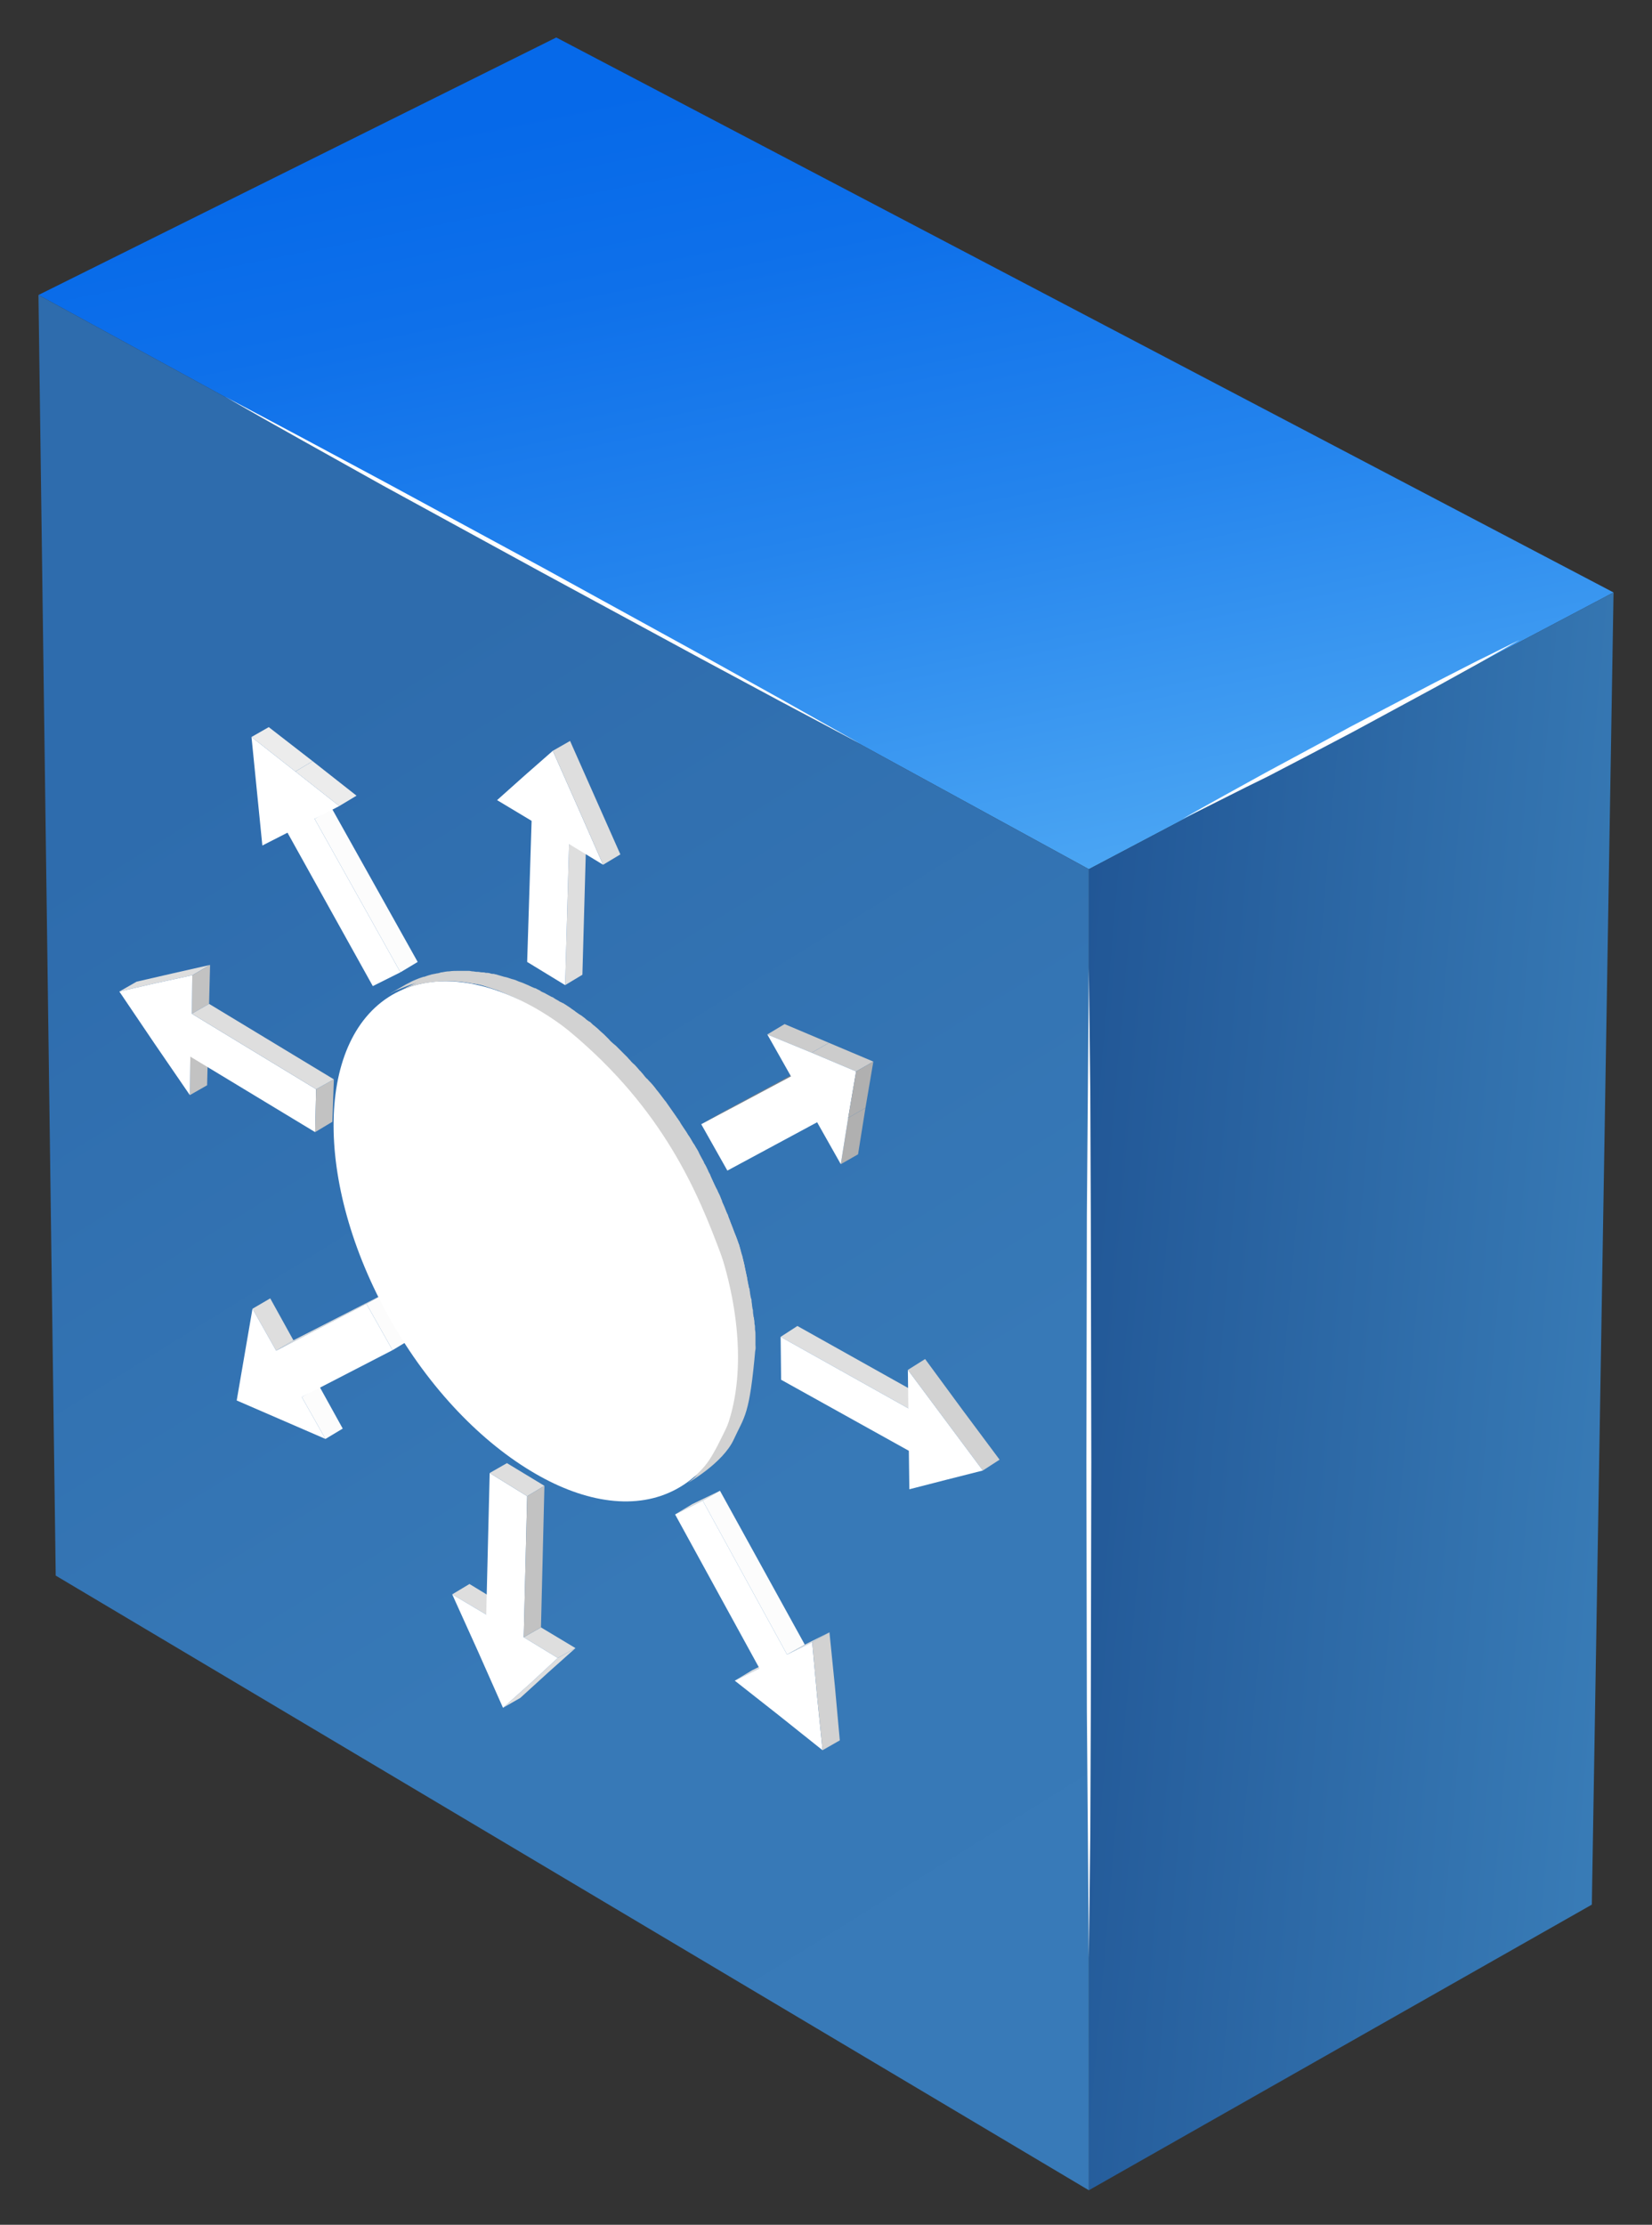 <?xml version="1.0" encoding="utf-8"?>
<!-- Generator: Adobe Illustrator 23.0.2, SVG Export Plug-In . SVG Version: 6.00 Build 0)  -->
<!DOCTYPE svg PUBLIC "-//W3C//DTD SVG 1.1//EN" "http://www.w3.org/Graphics/SVG/1.1/DTD/svg11.dtd">
<svg version="1.1" xmlns:x="http://ns.adobe.com/Extensibility/1.0/" xmlns:i="http://ns.adobe.com/AdobeIllustrator/10.0/" xmlns:graph="http://ns.adobe.com/Graphs/1.0/"
	 xmlns="http://www.w3.org/2000/svg" xmlns:xlink="http://www.w3.org/1999/xlink" x="0px" y="0px" viewBox="0 0 335 451"
	 style="enable-background:new 0 0 335 451;" xml:space="preserve">
<rect x="0" y="0" width="335" height="451" fill="#333333" stroke="none"/>
<style type="text/css">
	.st0{fill:none;}
	.st1{opacity:0.25;enable-background:new    ;}
	.st2{fill:#FFFFFF;}
	.st3{fill:url(#SVGID_1_);}
	.st4{fill:url(#SVGID_2_);}
	.st5{fill:url(#SVGID_3_);}
	.st6{fill:#FDFFFF;}
	.st7{display:none;}
	.st8{fill:none;stroke:#50678D;stroke-miterlimit:10;}
	.st9{fill:#50678D;}
	.st10{enable-background:new    ;}
	.st11{fill:#DEDEDE;}
	.st12{fill:#808080;}
	.st13{fill:#898989;}
	.st14{fill:#C2C2C2;}
	.st15{fill:#FCFCFC;}
	.st16{fill:#FDFDFD;}
	.st17{fill:#8D8D8D;}
	.st18{fill:#828282;}
	.st19{fill:#D2D2D2;}
	.st20{fill:#ECECEC;}
	.st21{clip-path:url(#SVGID_5_);enable-background:new    ;}
	.st22{fill:#858585;}
	.st23{fill:#8A8A8A;}
	.st24{fill:#8F8F8F;}
	.st25{fill:#949494;}
	.st26{fill:#999999;}
	.st27{fill:#9E9E9E;}
	.st28{fill:#A3A3A3;}
	.st29{fill:#A8A8A8;}
	.st30{fill:#ADADAD;}
	.st31{fill:#B3B3B3;}
	.st32{fill:#B8B8B8;}
	.st33{fill:#BDBDBD;}
	.st34{fill:#C7C7C7;}
	.st35{fill:#CCCCCC;}
	.st36{clip-path:url(#SVGID_7_);enable-background:new    ;}
	.st37{fill:#D1D1D1;}
	.st38{fill:#D6D6D6;}
	.st39{fill:#DBDBDB;}
	.st40{fill:#E0E0E0;}
	.st41{fill:#E6E6E6;}
	.st42{fill:#EBEBEB;}
	.st43{fill:#F0F0F0;}
	.st44{fill:#F5F5F5;}
	.st45{fill:#FAFAFA;}
	.st46{fill:#DFDFDF;}
	.st47{fill:#FEFEFE;}
	.st48{fill:#818181;}
	.st49{fill:#B0B0B0;}
	.st50{fill:#C1C1C1;}
	.st51{fill:#F7F7F7;}
</style>
<g id="Layer_1">
	
		<linearGradient id="SVGID_1_" gradientUnits="userSpaceOnUse" x1="151.968" y1="437.645" x2="190.203" y2="249.2" gradientTransform="matrix(1 0 0 -1 0 451)">
		<stop  offset="0" style="stop-color:#0669E9"/>
		<stop  offset="0.198" style="stop-color:#0E70EA"/>
		<stop  offset="0.507" style="stop-color:#2484ED"/>
		<stop  offset="0.888" style="stop-color:#49A4F3"/>
		<stop  offset="0.975" style="stop-color:#52ACF4"/>
	</linearGradient>
	<polygon class="st3" points="7.8,59.8 112.8,7.6 327.2,120.1 220.8,176.2 	"/>
	
		<linearGradient id="SVGID_2_" gradientUnits="userSpaceOnUse" x1="190.639" y1="176.236" x2="332.914" y2="163.853" gradientTransform="matrix(1 0 0 -1 0 451)">
		<stop  offset="0" style="stop-color:#1D5090"/>
		<stop  offset="0.975" style="stop-color:#387BB6"/>
	</linearGradient>
	<polygon class="st4" points="220.8,176.2 327.2,120.1 322.8,386.1 220.8,444 	"/>
	
		<linearGradient id="SVGID_3_" gradientUnits="userSpaceOnUse" x1="54.33" y1="302.535" x2="240.797" y2="2.533" gradientTransform="matrix(1 0 0 -1 0 451)">
		<stop  offset="0" style="stop-color:#2E6CAD"/>
		<stop  offset="0.537" style="stop-color:#3779B7"/>
		<stop  offset="0.975" style="stop-color:#387AB8"/>
	</linearGradient>
	<polyline class="st5" points="7.8,59.8 11.3,319.4 220.8,444 220.8,176.2 	"/>
</g>
<g id="Layer_2">
	<g>
		<path class="st2" d="M45.6,80.4C56.4,86.1,67.2,91.9,78,97.7l32.3,17.5l32.2,17.7l16,8.9l16,9l-16.2-8.6l-16.2-8.7l-32.3-17.5
			L77.6,98.4C66.9,92.4,56.2,86.5,45.6,80.4z"/>
	</g>
	<g>
		<path class="st2" d="M239.8,166c5.6-3.2,11.3-6.3,16.9-9.4c5.7-3.1,11.4-6.1,17-9.2l17.2-9l8.6-4.4c2.9-1.4,5.8-2.9,8.7-4.3
			c-2.8,1.6-5.6,3.2-8.4,4.8l-8.5,4.7l-17,9.2c-5.7,3-11.4,6-17.2,9C251.3,160.2,245.6,163.2,239.8,166z"/>
	</g>
	<g>
		<polygon class="st2" points="220.8,196.2 221.1,221.3 221.2,246.4 221.3,296.5 221.2,346.7 221.1,371.8 220.8,396.9 220.6,371.8 
			220.4,346.7 220.3,296.5 220.4,246.4 220.6,221.3 		"/>
	</g>
</g>
<g id="Layer_4" class="st7">
</g>
<g id="Layer_3">
</g>
<g id="Layer_5">
	<g>
		<polygon class="st11" points="113.1,336.1 107.6,341.2 102,346.2 105.5,344.2 111.1,339.1 116.7,334.1 		"/>
		<g>
			<g>
				<polygon class="st11" points="91.7,323.2 95.2,321.1 102.1,325.3 98.6,327.3 				"/>
			</g>
			<g>
				<polygon class="st11" points="106.2,331.9 109.7,329.9 116.7,334.1 113.1,336.1 				"/>
			</g>
			<g>
				<polygon class="st2" points="99.3,298.6 106.9,303.3 106.2,331.9 113.1,336.1 107.6,341.2 102,346.2 96.9,334.7 91.7,323.2 
					98.6,327.3 				"/>
			</g>
			<g>
				<polygon class="st11" points="99.3,298.6 102.8,296.6 110.4,301.2 106.9,303.3 				"/>
			</g>
		</g>
		<g>
			<polygon class="st14" points="106.9,303.3 110.4,301.2 109.7,329.9 106.2,331.9 			"/>
		</g>
		<polygon class="st15" points="61.2,283.2 64.8,281.1 69.5,289.6 66,291.7 		"/>
		<polygon class="st11" points="51.2,265.3 54.8,263.2 59.5,271.7 56,273.8 		"/>
		<polygon class="st14" points="38.6,214.2 42.2,212.1 42,220 38.5,222 		"/>
		<polygon class="st15" points="74.3,264.3 77.9,262.3 83.1,271.6 79.6,273.7 		"/>
		<polygon class="st2" points="74.3,264.3 79.6,273.7 61.2,283.2 66,291.7 57,287.8 48,283.9 49.6,274.6 51.2,265.3 56,273.8 		"/>
		<polygon class="st11" points="56,273.8 59.5,271.7 77.9,262.3 74.3,264.3 		"/>
		<polygon class="st11" points="35.1,197.3 27.7,199 24.2,201 31.6,199.3 39,197.7 42.6,195.6 		"/>
		<polygon class="st14" points="39,197.7 42.6,195.6 42.4,203.5 38.9,205.5 		"/>
		<polygon class="st2" points="39,197.7 38.9,205.5 64.1,220.8 63.9,229.5 38.6,214.2 38.5,222 31.3,211.5 24.2,201 31.6,199.3 		
			"/>
		<polygon class="st14" points="64.1,220.8 67.7,218.8 67.4,227.4 63.9,229.5 		"/>
		<polygon class="st11" points="38.9,205.5 42.4,203.5 67.7,218.8 64.1,220.8 		"/>
		<polygon class="st11" points="136.9,307 140.4,304.9 146,302.2 142.5,304.2 		"/>
		<polygon class="st15" points="142.5,304.2 146,302.2 163.2,333.4 159.6,335.4 		"/>
		<polygon class="st15" points="63.8,166 67.3,163.9 84.7,195 81.2,197.1 		"/>
		<polygon class="st20" points="51,149.4 54.5,147.4 63.4,154.3 59.9,156.4 		"/>
		<g>
			<polygon class="st11" points="149,340.7 154,338.2 157.6,336.1 152.5,338.6 			"/>
			<polygon class="st11" points="163.2,333.4 159.6,335.4 164.7,332.9 168.2,330.9 			"/>
		</g>
		<polygon class="st2" points="142.5,304.2 159.6,335.4 164.7,332.9 165.7,343.9 166.8,354.8 157.9,347.7 149,340.7 154,338.2 
			136.9,307 		"/>
		<polygon class="st19" points="169.3,341.8 168.2,330.9 164.7,332.9 165.7,343.9 166.8,354.8 170.3,352.8 		"/>
		<polygon class="st20" points="59.9,156.4 63.4,154.3 72.3,161.3 68.8,163.4 		"/>
		<polygon class="st2" points="51,149.4 59.9,156.4 68.8,163.4 63.8,166 81.2,197.1 75.6,199.9 58.3,168.8 53.2,171.4 52.1,160.4 		
			"/>
		<g>
			<path class="st19" d="M153.2,273.5C153.2,273.5,153.2,273.4,153.2,273.5c0-0.7,0-1.4,0-2c0,0,0-0.1,0-0.1c0-0.2,0-0.3,0-0.5
				c0-0.5,0-0.9-0.1-1.4c0-0.1,0-0.2,0-0.3c0-0.3,0-0.5-0.1-0.8c0-0.3,0-0.6-0.1-1c0-0.2,0-0.3-0.1-0.5c0-0.3-0.1-0.6-0.1-0.9
				c0-0.2,0-0.5-0.1-0.7c0-0.2-0.1-0.5-0.1-0.7c0-0.3-0.1-0.6-0.1-0.9c0-0.2,0-0.3-0.1-0.5c-0.1-0.3-0.1-0.6-0.2-1
				c0-0.3-0.1-0.6-0.1-0.8c0-0.1,0-0.2-0.1-0.3c-0.1-0.5-0.2-0.9-0.3-1.4c0-0.2-0.1-0.4-0.1-0.6c0,0,0-0.1,0-0.1
				c-0.2-0.7-0.3-1.4-0.5-2.2c0,0,0,0,0-0.1c0-0.2-0.1-0.3-0.1-0.5c-0.1-0.5-0.3-1.1-0.4-1.6c0-0.1,0-0.2-0.1-0.2
				c-0.1-0.3-0.2-0.5-0.2-0.8c-0.1-0.4-0.2-0.7-0.3-1.1c0-0.2-0.1-0.3-0.2-0.5c-0.1-0.3-0.2-0.6-0.3-0.9c-0.1-0.3-0.2-0.5-0.3-0.8
				c-0.1-0.3-0.2-0.5-0.3-0.8c-0.1-0.3-0.2-0.5-0.3-0.8c-0.1-0.2-0.1-0.3-0.2-0.5c-0.2-0.4-0.3-0.9-0.5-1.3
				c-0.1-0.2-0.1-0.4-0.2-0.6c0-0.1,0-0.1-0.1-0.2c-0.3-0.6-0.5-1.3-0.8-1.9c0-0.1-0.1-0.1-0.1-0.2c-0.1-0.2-0.2-0.4-0.2-0.6
				c-0.2-0.4-0.3-0.8-0.5-1.2c-0.1-0.2-0.2-0.4-0.3-0.6c-0.1-0.3-0.2-0.5-0.4-0.8c-0.1-0.2-0.2-0.4-0.3-0.6
				c-0.2-0.4-0.3-0.7-0.5-1.1c-0.1-0.2-0.2-0.5-0.3-0.7c0-0.1-0.1-0.2-0.1-0.3c-0.2-0.3-0.4-0.7-0.5-1c-0.2-0.4-0.4-0.9-0.7-1.3
				c0-0.1-0.1-0.2-0.1-0.3c-0.4-0.7-0.8-1.4-1.1-2.1c-0.2-0.4-0.5-0.8-0.7-1.2c-0.1-0.2-0.3-0.4-0.4-0.6c-0.3-0.5-0.6-1.1-1-1.6
				c-0.2-0.4-0.5-0.8-0.7-1.1c-0.3-0.5-0.7-1-1-1.6c-0.2-0.2-0.3-0.5-0.5-0.7c-0.1-0.1-0.1-0.2-0.2-0.3c-0.7-1-1.4-2-2.1-3
				c0,0,0-0.1-0.1-0.1c-0.3-0.4-0.6-0.8-0.9-1.2c-0.2-0.3-0.5-0.6-0.7-0.9c0,0,0,0-0.1-0.1c-0.5-0.7-1-1.3-1.6-1.9c0,0,0,0-0.1-0.1
				c-0.1-0.1-0.2-0.3-0.4-0.4c-0.4-0.4-0.7-0.9-1.1-1.3c-0.1-0.1-0.1-0.2-0.2-0.2c-0.2-0.2-0.4-0.5-0.6-0.7
				c-0.3-0.3-0.5-0.6-0.8-0.8c-0.1-0.1-0.2-0.2-0.4-0.4c-0.2-0.3-0.5-0.5-0.7-0.8c-0.2-0.2-0.4-0.4-0.6-0.6
				c-0.2-0.2-0.3-0.3-0.5-0.5c-0.3-0.3-0.5-0.5-0.8-0.8c-0.2-0.2-0.3-0.3-0.5-0.5c-0.2-0.2-0.4-0.3-0.6-0.5
				c-0.3-0.3-0.6-0.5-0.8-0.8c-0.1-0.1-0.3-0.3-0.4-0.4c-0.2-0.2-0.4-0.4-0.6-0.6c-0.3-0.3-0.6-0.5-0.9-0.8
				c-0.1-0.1-0.2-0.2-0.3-0.3c-0.2-0.2-0.5-0.4-0.7-0.6c-0.3-0.2-0.6-0.5-0.8-0.7c-0.1-0.1-0.2-0.2-0.3-0.2
				c-0.3-0.2-0.6-0.4-0.9-0.7c-0.3-0.2-0.5-0.4-0.8-0.6c-0.1,0-0.1-0.1-0.2-0.1c-0.4-0.3-0.8-0.5-1.1-0.8c-0.2-0.1-0.4-0.3-0.6-0.4
				c0,0-0.1,0-0.1-0.1c-0.6-0.4-1.2-0.8-1.7-1.1c0,0,0,0-0.1,0c-0.1-0.1-0.3-0.2-0.4-0.2c-0.4-0.3-0.9-0.5-1.3-0.8
				c-0.1-0.1-0.3-0.2-0.4-0.2c-0.4-0.2-0.9-0.5-1.3-0.7c-0.1-0.1-0.2-0.1-0.4-0.2c-0.2-0.1-0.5-0.2-0.7-0.4
				c-0.2-0.1-0.4-0.2-0.6-0.3c-0.2-0.1-0.3-0.2-0.5-0.2c-0.2-0.1-0.5-0.2-0.7-0.3c-0.1-0.1-0.3-0.1-0.4-0.2
				c-0.2-0.1-0.5-0.2-0.7-0.3c-0.2-0.1-0.5-0.2-0.7-0.3c-0.1,0-0.2-0.1-0.3-0.1c-0.3-0.1-0.6-0.2-1-0.4c-0.2-0.1-0.4-0.1-0.6-0.2
				c0,0-0.1,0-0.1,0c-0.6-0.2-1.1-0.4-1.7-0.5c0,0,0,0,0,0c-0.6-0.2-1.1-0.3-1.7-0.5c0,0-0.1,0-0.1,0c-0.2-0.1-0.4-0.1-0.7-0.1
				c-0.3-0.1-0.6-0.2-1-0.2c-0.1,0-0.1,0-0.2,0c-0.3-0.1-0.5-0.1-0.8-0.1c-0.3,0-0.5-0.1-0.8-0.1c-0.1,0-0.1,0-0.2,0
				c-0.3,0-0.6-0.1-0.9-0.1c-0.2,0-0.5-0.1-0.7-0.1c-0.1,0-0.1,0-0.2,0c-0.4,0-0.8,0-1.2,0c-0.2,0-0.4,0-0.6,0c0,0-0.1,0-0.1,0
				c-0.6,0-1.3,0-1.9,0.1c0,0,0,0,0,0c-0.5,0-1,0.1-1.5,0.2c-0.1,0-0.3,0-0.4,0.1c-0.2,0-0.3,0.1-0.5,0.1c-0.2,0-0.4,0.1-0.5,0.1
				c-0.2,0-0.4,0.1-0.6,0.1c-0.3,0.1-0.7,0.2-1,0.3c-0.2,0.1-0.4,0.1-0.5,0.2c0,0-0.1,0-0.2,0c-0.3,0.1-0.6,0.2-0.9,0.3
				c-0.2,0.1-0.3,0.1-0.5,0.2c-0.5,0.2-1,0.4-1.5,0.7c-0.2,0.1-0.4,0.2-0.6,0.3l-3.5,2c0.2-0.1,0.4-0.2,0.6-0.3
				c0.5-0.3,1-0.5,1.5-0.7c0.2-0.1,0.3-0.1,0.5-0.2c0.3-0.1,0.7-0.3,1-0.4c0.2-0.1,0.4-0.1,0.5-0.2c0.3-0.1,0.7-0.2,1-0.3
				c0.2-0.1,0.4-0.1,0.6-0.1c0.3-0.1,0.7-0.2,1.1-0.2c0.1,0,0.3,0,0.4-0.1c0.5-0.1,1-0.1,1.5-0.2c0.6-0.1,1.3-0.1,1.9-0.1
				c0.2,0,0.5,0,0.7,0c0.4,0,0.8,0,1.2,0c0.3,0,0.6,0.1,0.9,0.1c0.3,0,0.6,0.1,0.9,0.1c0.3,0,0.7,0.1,1,0.2c0.3,0,0.5,0.1,0.8,0.1
				c0.4,0.1,0.8,0.2,1.1,0.2c0.2,0,0.4,0.1,0.7,0.1c0.6,0.1,1.2,0.3,1.8,0.5c0,0,0,0,0,0c0,0,0,0,0,0c0.6,0.2,1.2,0.4,1.8,0.6
				c0.2,0.1,0.4,0.1,0.6,0.2c0.4,0.2,0.8,0.3,1.2,0.5c0.2,0.1,0.5,0.2,0.7,0.3c0.4,0.2,0.8,0.3,1.1,0.5c0.2,0.1,0.5,0.2,0.7,0.3
				c0.4,0.2,0.7,0.4,1.1,0.6c0.2,0.1,0.5,0.2,0.7,0.4c0.5,0.3,1.1,0.6,1.6,0.9c0.6,0.3,1.1,0.7,1.7,1c0.1,0.1,0.3,0.2,0.4,0.2
				c0.6,0.4,1.3,0.8,1.9,1.2c0.2,0.1,0.4,0.3,0.6,0.4c0.4,0.3,0.9,0.6,1.3,1c0.3,0.2,0.5,0.4,0.8,0.6c0.4,0.3,0.8,0.6,1.1,0.9
				c0.3,0.2,0.6,0.5,0.8,0.7c0.4,0.3,0.7,0.6,1.1,0.9c0.3,0.2,0.6,0.5,0.9,0.8c0.3,0.3,0.7,0.6,1,0.9c0.3,0.3,0.6,0.5,0.8,0.8
				c0.3,0.3,0.7,0.7,1,1c0.3,0.3,0.5,0.5,0.8,0.8c0.4,0.4,0.7,0.7,1.1,1.1c0.2,0.3,0.5,0.5,0.7,0.8c0.4,0.4,0.7,0.8,1.1,1.2
				c0.2,0.2,0.4,0.5,0.6,0.7c0.4,0.5,0.9,1,1.3,1.5c0.1,0.1,0.2,0.3,0.4,0.4c0.6,0.7,1.1,1.4,1.7,2.1c0.2,0.3,0.5,0.6,0.7,1
				c0.3,0.4,0.7,0.9,1,1.3c0.7,1,1.4,2,2.1,3c0.2,0.3,0.5,0.7,0.7,1c0.3,0.5,0.7,1,1,1.6c0.2,0.4,0.5,0.8,0.7,1.1
				c0.3,0.5,0.6,1.1,1,1.6c0.4,0.6,0.7,1.2,1.1,1.8c0.4,0.8,0.9,1.6,1.3,2.3c0.2,0.4,0.5,0.9,0.7,1.3c0.2,0.4,0.5,0.9,0.7,1.3
				c0.1,0.2,0.2,0.5,0.3,0.7c0.3,0.6,0.5,1.1,0.8,1.7c0.1,0.3,0.2,0.5,0.4,0.8c0.3,0.6,0.5,1.2,0.8,1.8c0.1,0.2,0.2,0.4,0.2,0.6
				c0.3,0.8,0.6,1.5,0.9,2.3c0.1,0.2,0.1,0.4,0.2,0.6c0.2,0.6,0.4,1.2,0.7,1.8c0.1,0.3,0.2,0.5,0.3,0.8c0.2,0.5,0.4,1,0.5,1.6
				c0.1,0.3,0.2,0.6,0.3,0.9c0.2,0.5,0.3,1.1,0.5,1.6c0.1,0.3,0.2,0.5,0.2,0.8c0.2,0.6,0.3,1.3,0.5,1.9c0,0.2,0.1,0.3,0.1,0.5
				c0.2,0.8,0.4,1.6,0.5,2.3c0,0.2,0.1,0.4,0.1,0.6c0.1,0.6,0.2,1.1,0.3,1.7c0.1,0.3,0.1,0.6,0.1,0.8c0.1,0.5,0.2,1,0.2,1.5
				c0,0.3,0.1,0.6,0.1,0.9c0.1,0.5,0.1,0.9,0.2,1.4c0,0.3,0.1,0.6,0.1,0.9c0,0.5,0.1,1,0.1,1.4c0,0.3,0,0.5,0.1,0.8
				c0,0.6,0.1,1.1,0.1,1.6c0,0.2,0,0.3,0,0.5c0,0.7,0,1.4,0,2.1c0,0.2,0,0.4,0,0.6c0,0.5,0,1,0,1.5c0,0.3,0,0.5,0,0.8
				c0,0.4-0.1,0.8-0.1,1.2c0,0.3-0.1,0.6-0.1,0.9c0,0.4-0.1,0.7-0.1,1.1c0,0.3-0.1,0.6-0.1,0.9c-0.1,0.3-0.1,0.7-0.2,1
				c-0.1,0.4-0.1,0.7-0.2,1.1c-0.1,0.3-0.1,0.6-0.2,0.9c-0.1,0.4-0.2,0.8-0.3,1.2c-0.1,0.3-0.1,0.5-0.2,0.8
				c-0.2,0.6-0.4,1.2-0.6,1.7c0,0.1-0.1,0.2-0.1,0.3c-0.3,0.7-0.6,1.4-0.9,2.1c-0.1,0.3-0.3,0.6-0.4,0.8c-0.1,0.2-0.2,0.4-0.3,0.6
				c-0.2,0.3-0.4,0.6-0.5,0.9c-0.1,0.2-0.2,0.3-0.3,0.5c-0.3,0.4-0.6,0.9-0.9,1.3c-0.1,0.1-0.1,0.2-0.2,0.3c-0.2,0.3-0.5,0.6-0.8,1
				c-0.1,0.1-0.2,0.2-0.3,0.3c-0.3,0.3-0.6,0.6-0.9,1c-0.1,0.1-0.1,0.1-0.2,0.2c-0.4,0.4-0.7,0.7-1.1,1c-0.1,0.1-0.2,0.2-0.3,0.3
				c-0.3,0.2-0.6,0.5-0.9,0.7c-0.1,0.1-0.2,0.2-0.4,0.3c-0.4,0.3-0.8,0.6-1.3,0.8l3.5-2c0.4-0.3,0.9-0.5,1.3-0.8
				c0.1-0.1,0.2-0.2,0.4-0.3c0.3-0.2,0.6-0.5,0.9-0.7c0.1-0.1,0.2-0.2,0.3-0.3c0.4-0.3,0.8-0.7,1.1-1c0.1-0.1,0.1-0.1,0.2-0.2
				c0.3-0.3,0.6-0.6,0.9-1c0.1-0.1,0.2-0.2,0.3-0.3c0.3-0.3,0.5-0.6,0.8-1c0.1-0.1,0.1-0.2,0.2-0.3c0.3-0.4,0.5-0.8,0.8-1.2
				c0,0,0-0.1,0.1-0.1c0.1-0.2,0.2-0.3,0.3-0.5c0.2-0.3,0.4-0.6,0.5-0.9c0.1-0.2,0.2-0.4,0.3-0.6c0.1-0.2,0.2-0.4,0.3-0.6
				c0-0.1,0.1-0.2,0.1-0.2c0.3-0.7,0.6-1.4,0.9-2.1c0,0,0,0,0,0c0-0.1,0.1-0.2,0.1-0.2c0.2-0.6,0.4-1.2,0.6-1.7c0-0.1,0-0.1,0.1-0.2
				c0.1-0.2,0.1-0.4,0.2-0.6c0.1-0.4,0.2-0.8,0.3-1.2c0-0.1,0.1-0.2,0.1-0.3c0-0.2,0.1-0.4,0.1-0.6c0.1-0.3,0.1-0.7,0.2-1.1
				c0-0.1,0.1-0.2,0.1-0.4c0-0.2,0.1-0.4,0.1-0.7c0-0.3,0.1-0.6,0.1-0.9c0-0.1,0-0.2,0.1-0.4c0-0.2,0.1-0.5,0.1-0.7
				c0-0.3,0.1-0.6,0.1-0.9c0-0.1,0-0.2,0-0.3c0-0.3,0-0.6,0.1-0.9c0-0.3,0-0.5,0-0.8c0-0.1,0-0.1,0-0.2c0-0.4,0-0.9,0-1.3
				C153.2,273.9,153.2,273.7,153.2,273.5z"/>
			<path class="st2" d="M108.8,204.5c10.7,6.2,21.4,17.1,29.4,31.3c15.7,27.8,15.2,57.4-1.1,66.1c-8,4.3-18.3,2.8-28.6-3.2
				c-10.7-6.2-21.4-17.1-29.4-31.3c-15.7-27.8-15.2-57.4,1.1-66.1C88.2,197.1,98.5,198.6,108.8,204.5z"/>
		</g>
		<g>
			<polygon class="st46" points="158.3,271 161.7,268.8 187.6,283.3 184.2,285.5 			"/>
			<polygon class="st19" points="195.1,285.7 187.6,275.5 184.1,277.7 191.7,287.9 199.3,298.1 202.7,295.9 			"/>
			<polygon class="st2" points="184.1,277.7 191.7,287.9 199.3,298.1 191.8,300 184.4,301.9 184.3,294.1 158.4,279.7 158.3,271 
				184.2,285.5 			"/>
		</g>
		<g>
			<polygon class="st48" points="142.2,227.9 145.7,225.9 163.9,216.1 160.4,218.2 			"/>
			<polygon class="st35" points="155.6,209.7 159.1,207.6 168.1,211.4 164.6,213.4 			"/>
			<g>
				<polygon class="st49" points="172,226.6 175.5,224.6 174,234 170.5,236 				"/>
				<polygon class="st35" points="164.6,213.4 168.1,211.4 177.1,215.2 173.6,217.2 				"/>
				<polygon class="st2" points="173.6,217.2 172,226.6 170.5,236 165.7,227.5 147.5,237.3 142.2,227.9 160.4,218.2 155.6,209.7 
					164.6,213.4 				"/>
				<polygon class="st49" points="173.6,217.2 177.1,215.2 175.5,224.6 172,226.6 				"/>
			</g>
		</g>
		<g>
			<g>
				<polygon class="st11" points="115.4,171.1 118.9,169 118.1,197.6 114.6,199.7 				"/>
			</g>
			<g>
				<polygon class="st2" points="112.1,152.2 117.2,163.7 122.3,175.3 115.4,171.1 114.6,199.7 106.9,195 107.8,166.4 100.8,162.2 
					106.4,157.2 				"/>
			</g>
			<polygon class="st11" points="120.7,161.7 115.6,150.2 112.1,152.2 117.2,163.7 122.3,175.3 125.8,173.2 			"/>
		</g>
		<path class="st19" d="M81.2,200.8c0,0,14.9-7.8,34.2,8.2s26.2,33,30.8,45.3c4.7,12.3,4.4,28.2,1.4,34.5c-3,6.3-4.5,9.1-8.1,11.8
			c0,0,7.1-4,9.3-8.8c2.2-4.8,3.2-4.7,4.4-18.6c0,0-1-16.2-4.3-23.4c0,0-5.1-14.1-11-22.1c0,0-14.4-19.5-23.9-24.2
			s-11.7-6.6-22.3-6.5C91.8,197,88.9,196.8,81.2,200.8z"/>
	</g>
</g>
</svg>
